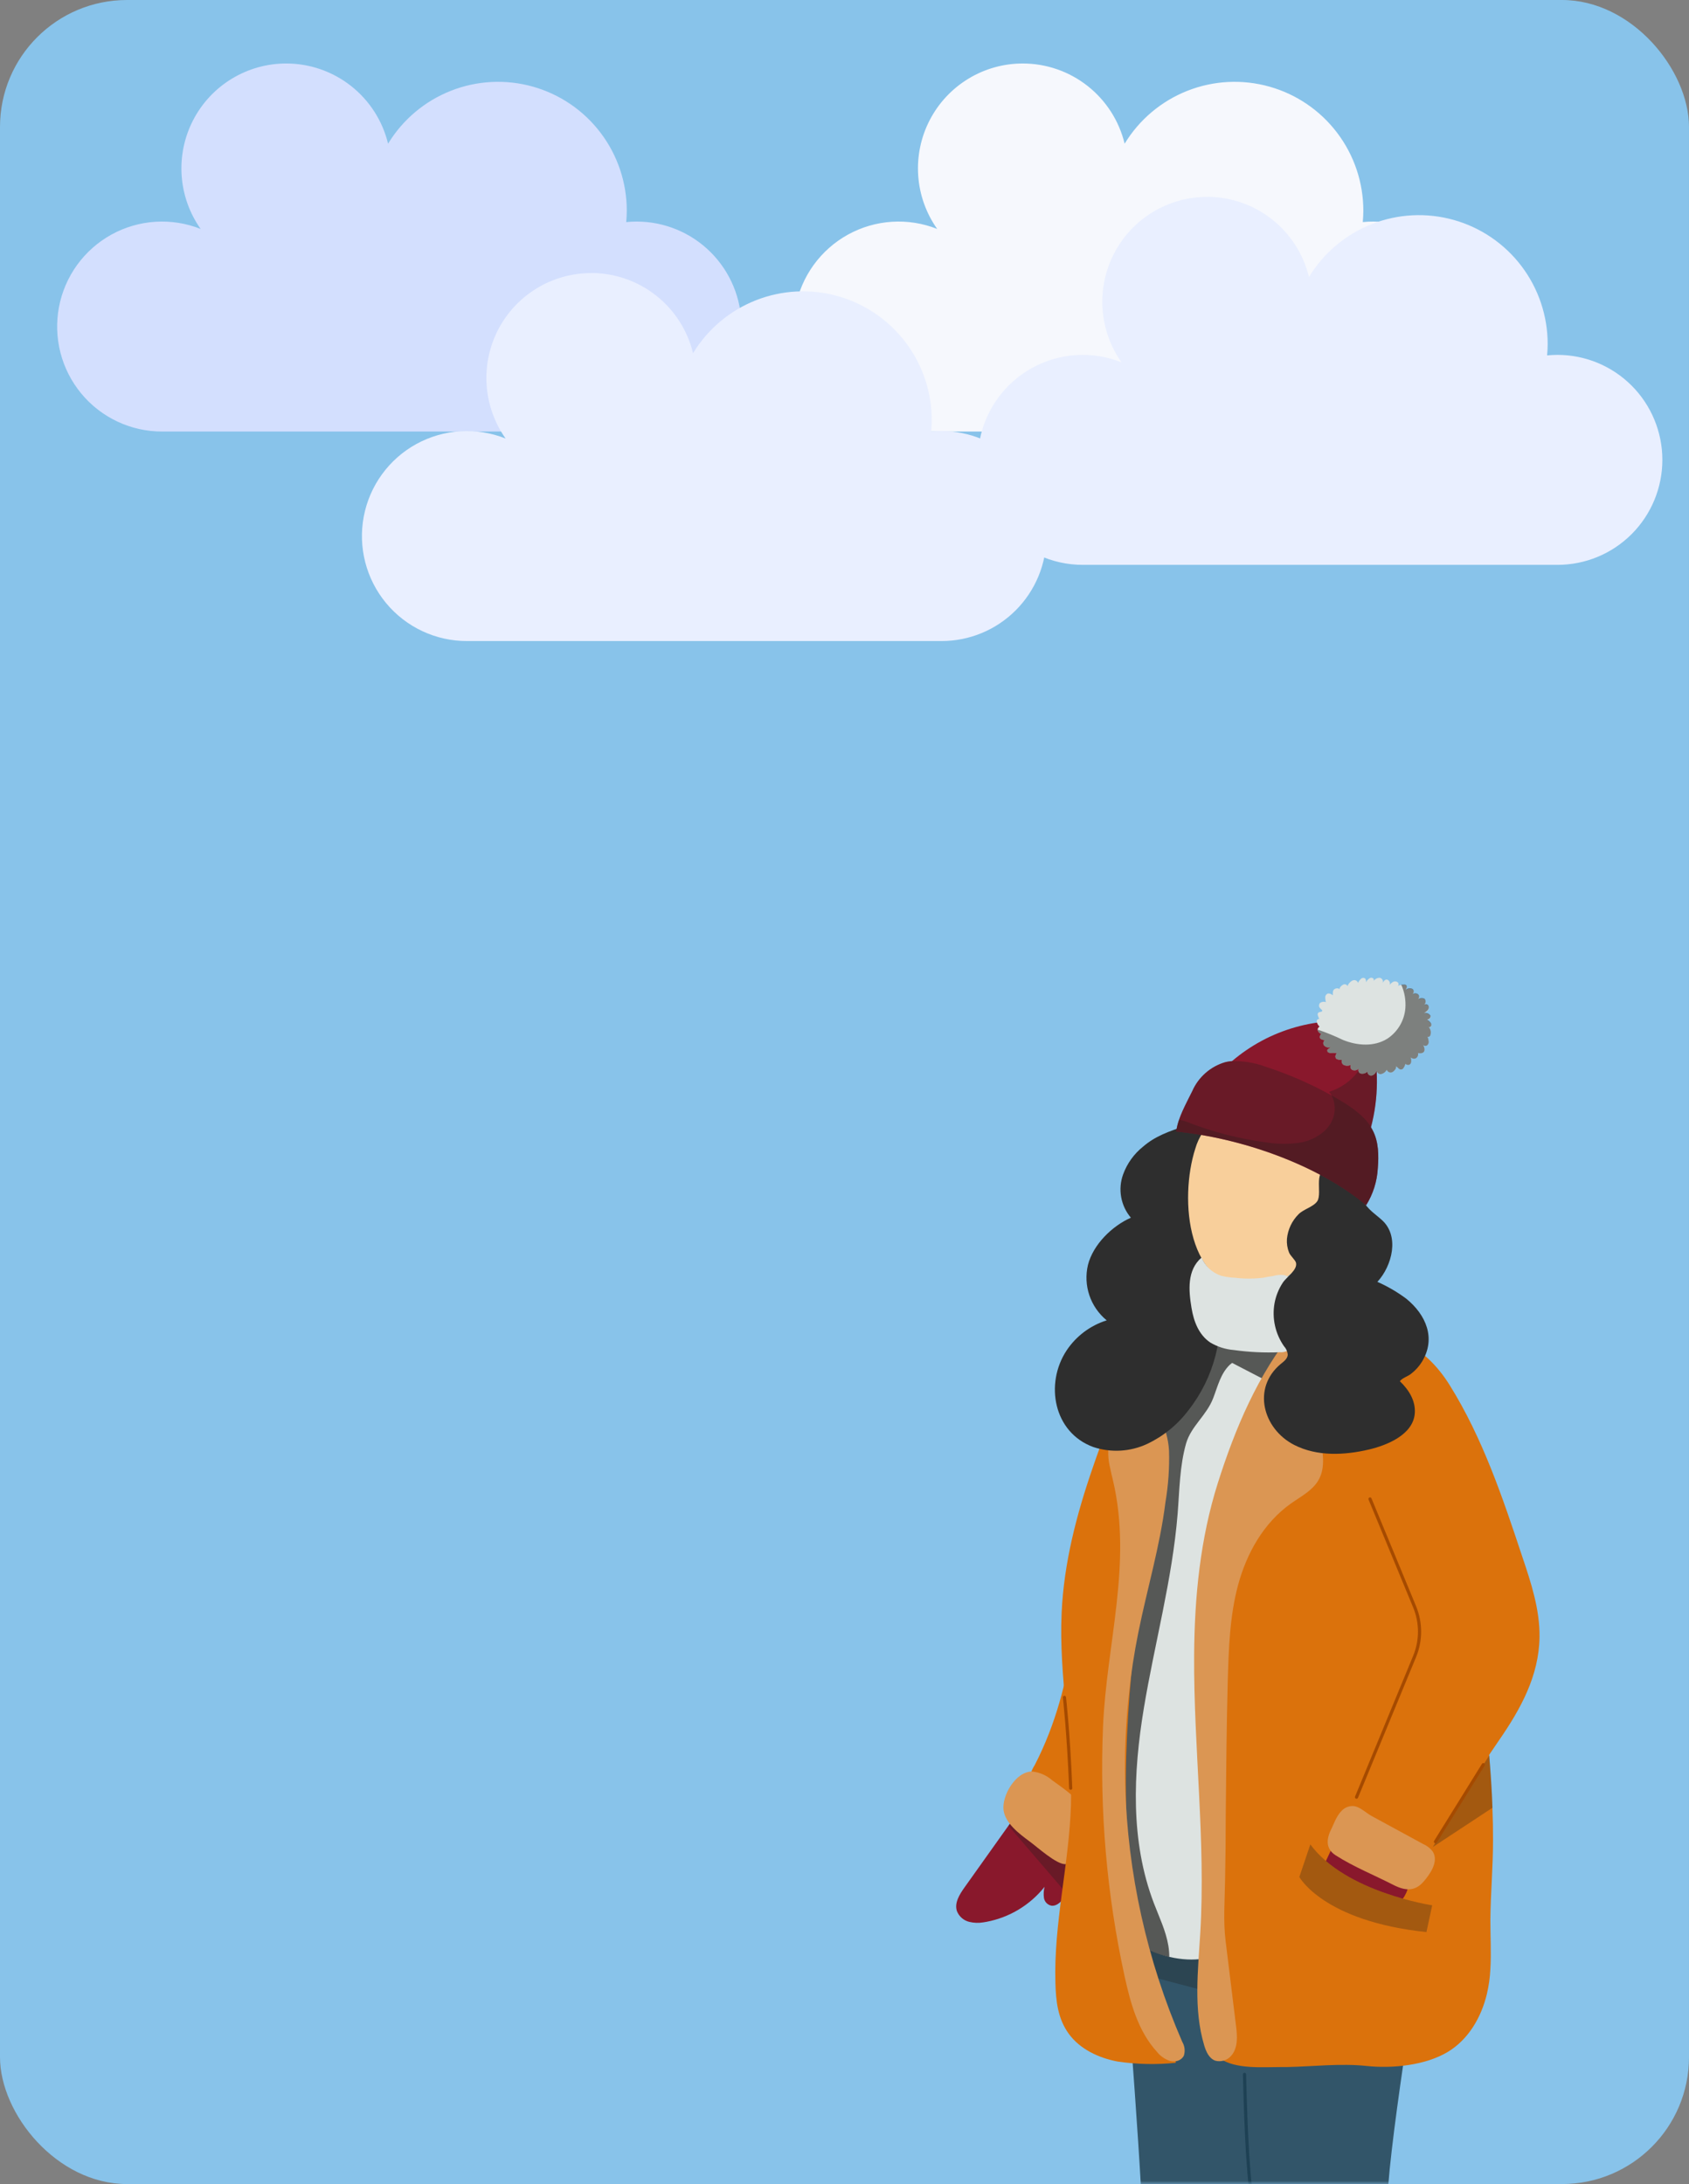 <svg width="266" height="344" viewBox="0 0 266 344" fill="none" xmlns="http://www.w3.org/2000/svg">
<rect x="0" y="0" width="266" height="344" fill="#808080" stroke="none"/>
<rect width="266" height="344" rx="20" fill="#88C3EA"/>
<mask id="mask0_421_1378" style="mask-type:alpha" maskUnits="userSpaceOnUse" x="0" y="0" width="266" height="344">
<rect width="266" height="344" rx="20" fill="#C5E6E5"/>
</mask>
<g mask="url(#mask0_421_1378)">
<path d="M202.343 301.288C202.343 301.288 202.343 301.713 202.213 302.694C201.943 305.963 201.297 315.518 200.758 336.688C200.66 340.292 200.341 345.777 199.94 352.169C198.911 367.322 197.194 387.585 196.099 400.049C195.747 404.136 195.453 407.406 195.282 409.367C195.159 410.659 195.094 411.37 195.094 411.37L192.47 411.043L179.842 409.457C179.842 409.457 179.842 405.566 179.842 399.739C179.842 383.539 179.915 352.332 179.842 348.245C179.67 340.17 176.507 300.144 176.507 300.144L202.343 301.288Z" fill="#325569"/>
<path d="M219.802 399.902C219.802 399.902 218.257 396.15 215.944 390.56C211.604 380.057 198.142 349.512 197.636 347.689C193.851 334.129 197.072 302.179 197.072 302.179L202.213 302.694L223.832 306.781C223.832 306.781 218.11 341.584 218.535 347.649C218.919 353.108 233.076 367.837 231.809 397.687L228.45 401.022C228.54 403.752 219.802 399.902 219.802 399.902Z" fill="#325569"/>
<g style="mix-blend-mode:overlay" opacity="0.3">
<path d="M173.564 309.298L219.23 321.329L218.633 305.816L173.932 301.574L173.564 309.298Z" fill="#1D1D1B"/>
</g>
<path d="M170.042 291.676C170.059 292.583 169.927 293.486 169.649 294.349C169.257 295.715 168.709 297.032 168.015 298.272C167.352 299.376 166.535 300.234 165.62 300.16C165.322 300.109 165.048 299.968 164.833 299.756C164.619 299.544 164.474 299.272 164.418 298.975C164.33 298.378 164.36 297.77 164.508 297.185C162.222 300.054 158.983 302.009 155.378 302.694L154.839 302.784C154.119 302.903 153.383 302.878 152.673 302.71C152.23 302.607 151.82 302.398 151.476 302.1C151.133 301.802 150.868 301.425 150.703 301.002C150.286 299.727 151.103 298.403 151.88 297.308L158.762 287.638L158.819 287.557C159.315 286.912 159.725 286.206 160.037 285.456C160.429 284.426 160.47 283.723 161.606 283.87C161.742 283.885 161.875 283.91 162.007 283.944C162.943 284.295 163.82 284.789 164.606 285.407C166.192 286.453 168.153 287.679 169.249 289.273C169.741 289.98 170.016 290.815 170.042 291.676Z" fill="#89182C"/>
<g style="mix-blend-mode:overlay" opacity="0.3">
<path d="M170.042 291.676C170.059 292.583 169.927 293.486 169.649 294.349C169.257 295.715 168.708 297.032 168.014 298.272L158.844 287.589C159.34 286.945 159.749 286.239 160.062 285.489C160.454 284.459 160.495 283.756 161.631 283.903L170.042 291.676Z" fill="#1D1D1B"/>
</g>
<path d="M162.98 277.969C162.367 278.928 162.015 280.029 161.958 281.165C162.13 284.484 167.156 285.579 168.423 288.677C170.31 283.579 171.144 278.151 170.875 272.722C170.769 268.365 170.957 261.933 168.995 258.01C167.965 264.965 166.249 271.619 162.98 277.969Z" fill="#DB720C"/>
<path d="M165.685 280.388C164.806 279.613 163.705 279.135 162.538 279.023C159.915 279.023 157.749 282.897 158.051 285.121C158.337 287.197 160.503 288.815 162.138 290.025C163.274 290.842 166.494 293.793 167.859 293.605C168.726 293.49 169.208 292.599 169.494 291.815C170.148 290.025 171.276 286.952 170.622 285.063C169.968 283.273 167.156 281.475 165.685 280.388Z" fill="#DB9653"/>
<path d="M208.147 220.509C202.023 245.182 198.449 270.418 197.48 295.82C197.341 299.58 197.063 303.773 194.211 306.348C191.612 308.686 187.86 309.07 184.231 308.236C182.164 307.761 180.195 306.931 178.411 305.784C176.635 304.721 175.119 303.274 173.973 301.55C171.406 297.463 172.395 290.973 172.175 286.421C171.251 267.825 173.354 249.203 178.403 231.282C178.403 231.143 178.477 230.988 178.517 230.841C179.098 228.764 179.735 226.68 180.406 224.62C180.455 224.449 180.52 224.269 180.577 224.097C181.787 220.359 183.13 216.673 184.607 213.039C185.236 211.461 185.988 209.769 187.517 208.952C188.841 208.2 190.484 208.249 192.028 208.314L201.019 208.707C202.932 208.788 204.967 208.911 206.512 209.982C209.675 212.205 209.054 216.847 208.147 220.509Z" fill="#DDE3E1"/>
<g style="mix-blend-mode:overlay" opacity="0.7">
<path d="M204.06 210.3C203.643 209.589 202.621 209.532 201.779 209.54L192.445 209.728C191.434 209.65 190.422 209.862 189.527 210.341C188.457 211.076 188.154 212.425 187.852 213.61C187.272 216.168 186.158 218.575 184.582 220.672C183.482 222.095 182.088 223.263 180.496 224.097C180.438 224.269 180.373 224.448 180.324 224.62C179.564 226.802 178.599 229.026 178.321 231.281C178.214 231.985 178.192 232.698 178.256 233.407C178.621 237.082 178.668 240.782 178.395 244.465C177.79 252.05 175.771 259.497 175.027 267.082C173.965 277.952 175.567 288.881 177.153 299.694C177.42 301.746 177.813 303.78 178.33 305.783C180.113 306.931 182.082 307.76 184.149 308.236C184.15 307.639 184.101 307.042 184.002 306.454C183.618 304.124 182.555 301.95 181.713 299.735C178.011 290.008 178.444 279.301 180.144 269.051C181.844 258.802 184.631 248.748 185.465 238.425C185.759 234.731 185.776 230.93 186.806 227.317C187.623 224.579 190.026 222.944 191.072 220.198C191.775 218.367 192.233 216.34 193.679 214.959C193.796 214.854 193.919 214.756 194.047 214.665L200.521 218.024L202.213 212.654C202.624 212.586 203.018 212.439 203.373 212.221C203.707 212.044 203.962 211.749 204.089 211.393C204.216 211.038 204.206 210.648 204.06 210.3Z" fill="#1D1D1B"/>
</g>
<path d="M234.719 302.44C234.719 305.031 234.874 307.59 234.719 310.148C234.654 311.475 234.468 312.794 234.163 314.088C233.297 317.7 231.286 321.223 227.992 323.201C224.461 325.31 219.287 325.833 215.209 325.4C211.13 324.967 206.88 325.482 202.654 325.572H201.681C198.739 325.572 194.595 325.939 192.069 324.19C189.887 322.678 190.598 319.376 190.533 317.136C190.287 308.513 189.977 299.849 189.715 291.185C189.429 281.541 189.209 271.888 189.241 262.251C189.244 256.971 189.585 251.696 190.263 246.46C190.361 245.74 190.467 245.029 190.574 244.318C192.641 231.069 197.456 217.828 207.444 209.057C210.321 216.92 216.516 223.181 221.96 229.696C228.556 237.591 231.768 245.054 232.52 255.034C233.035 262.235 233.926 269.337 234.523 276.473C234.752 279.203 234.94 281.941 235.038 284.696C235.111 286.412 235.144 288.145 235.136 289.878C235.136 294.128 234.752 298.264 234.719 302.44Z" fill="#DB720C"/>
<g style="mix-blend-mode:overlay" opacity="0.3">
<path d="M235.054 284.729L225.246 291.186L234.555 276.473C234.768 279.236 234.956 281.974 235.054 284.729Z" fill="#1D1D1B"/>
</g>
<path d="M220.317 211.379C223.628 212.066 226.554 215.343 228.303 218.155C233.501 226.484 236.656 235.883 239.746 245.193C241.127 249.28 242.517 253.514 242.459 257.846C242.378 263.968 239.468 269.199 236.1 274.078C232.218 279.694 228.605 285.75 225.205 291.717C224.625 292.73 224.388 294.014 223.39 294.57C221.527 295.575 219.255 294.512 217.416 293.466C215.135 292.175 212.601 290.54 212.209 287.941C211.645 284.238 213.844 280.756 215.323 277.544L221.094 264.981C222.312 262.341 223.546 259.595 223.546 256.693C223.546 253.497 221.985 250.53 220.562 247.702C216.809 240.194 213.552 232.448 210.811 224.514C208.809 218.719 210.942 214.567 216.459 211.902C217.649 211.296 219.009 211.111 220.317 211.379Z" fill="#DB720C"/>
<path d="M185.179 324.902C182.128 325.217 179.051 325.151 176.016 324.705C173 324.141 170.05 322.727 168.309 320.316C166.568 317.905 166.298 315.126 166.216 312.347C165.93 302.956 168.366 293.67 168.668 284.271C168.946 274.185 166.731 264.139 167.197 254.029C167.549 246.215 169.518 238.613 172.101 231.143C172.15 230.987 172.199 230.848 172.257 230.693C172.837 228.993 173.466 227.301 174.112 225.609C174.112 225.536 174.169 225.454 174.202 225.388C175.273 222.56 176.392 219.773 177.512 216.978C179.4 218.651 180.862 220.75 181.779 223.1C181.812 223.171 181.839 223.245 181.861 223.32C181.861 223.378 181.861 223.427 181.91 223.476C182.093 224.064 182.219 224.669 182.286 225.282C182.415 226.673 182.434 228.073 182.343 229.467C182.343 229.524 182.343 229.598 182.343 229.663C182.228 231.38 181.975 233.112 181.738 234.829C180.234 245.454 178.714 256.08 177.905 266.747C177.569 271.169 177.349 275.59 177.308 280.004V281.05C177.308 295.763 179.531 310.949 185.163 324.64L185.179 324.902Z" fill="#DB720C"/>
<path d="M207.844 225.993C208.269 228.445 208.882 231.077 207.599 233.211C206.651 234.796 204.861 235.712 203.324 236.799C199 239.856 196.328 244.67 194.987 249.639C193.647 254.609 193.508 259.799 193.353 264.924C193.173 271.904 193.107 278.885 193.042 285.857C193.042 289.295 193.006 292.739 192.936 296.188C192.887 299.457 192.625 302.539 193.026 305.759L194.66 319.074C194.865 320.709 195.004 322.613 193.843 323.855C193.539 324.188 193.149 324.43 192.717 324.555C192.284 324.681 191.825 324.685 191.391 324.567C190.41 324.207 189.952 323.153 189.658 322.188C187.933 316.467 188.685 310.312 189.029 304.468C189.903 289.886 187.974 275.288 188.064 260.69C188.121 251.56 189.021 242.34 191.8 233.57C194.497 225.062 198.077 216.504 203.864 209.434C204.64 208.486 206.128 206.867 207.542 207.799C208.956 208.731 208.024 211.289 207.812 212.548C207.067 217 207.078 221.545 207.844 225.993Z" fill="#DB9653"/>
<path d="M186.438 323.798C186.299 324.046 186.101 324.255 185.861 324.406C185.621 324.557 185.348 324.646 185.065 324.664C184.791 324.691 184.514 324.672 184.247 324.607C183.439 324.331 182.727 323.829 182.196 323.161C179.229 319.891 178.043 315.51 177.112 311.276C174.307 298.397 173.164 285.212 173.711 272.043C174.259 258.892 178.346 246.321 175.297 233.227C175.134 232.557 174.962 231.878 174.831 231.192C174.486 229.82 174.441 228.389 174.7 226.999C174.845 226.371 175.124 225.783 175.518 225.274C176.201 224.423 177.114 223.786 178.148 223.437C179.182 223.088 180.294 223.042 181.354 223.304C181.514 223.357 181.67 223.423 181.82 223.5C182.276 223.731 182.677 224.056 182.995 224.455C183.314 224.855 183.543 225.318 183.667 225.813C183.909 226.686 184.057 227.582 184.108 228.486C184.19 231.209 184.001 233.933 183.544 236.619C182.686 243.55 180.651 250.277 179.278 257.118C178.629 260.317 178.136 263.534 177.798 266.771C177.281 271.515 177.082 276.288 177.202 281.059C177.574 295.023 180.626 308.786 186.192 321.599C186.388 321.927 186.511 322.293 186.553 322.672C186.596 323.051 186.556 323.435 186.438 323.798Z" fill="#DB9653"/>
<path d="M218.609 300.863C217.774 300.976 216.924 300.852 216.157 300.503C213.656 299.599 211.284 298.371 209.103 296.85C208.607 296.576 208.226 296.132 208.032 295.599C207.971 295.058 208.092 294.511 208.376 294.046L210.272 290.025C209.978 290.662 218.127 294.929 218.944 295.297C219.982 295.795 222.091 296.171 221.641 297.675C221.257 298.926 219.949 300.569 218.609 300.863Z" fill="#89182C"/>
<path d="M210.321 286.649C210.885 285.546 211.612 284.475 213.026 284.459C214.073 284.459 215.102 285.529 215.985 286.012C218.71 287.494 221.434 288.976 224.159 290.458C224.763 290.722 225.285 291.142 225.671 291.676C226.611 293.245 225.18 295.24 224.183 296.384C222.835 297.921 221.323 297.839 219.459 296.891C216.476 295.362 213.173 294.03 210.354 292.224C208.621 291.12 208.956 289.42 209.749 287.916C209.912 287.516 210.141 287.082 210.321 286.649Z" fill="#DB9653"/>
<path d="M167.638 267.343C167.638 267.343 168.276 272.844 168.627 281.655" stroke="#A54A00" stroke-width="0.5" stroke-linecap="round" stroke-linejoin="round"/>
<path d="M213.639 283.061L222.786 260.903C223.299 259.663 223.564 258.334 223.564 256.992C223.564 255.65 223.299 254.321 222.786 253.081L215.764 236.096" stroke="#A54A00" stroke-width="0.5" stroke-linecap="round" stroke-linejoin="round"/>
<path d="M233.607 277.944L226.071 290.082" stroke="#A54A00" stroke-width="0.5" stroke-linecap="round" stroke-linejoin="round"/>
<path d="M224.649 304.312C208.408 302.612 204.632 295.632 204.632 295.632L206.365 290.507C211.907 298.06 225.556 300.095 225.556 300.095L224.649 304.312Z" fill="#DB720C"/>
<g style="mix-blend-mode:overlay" opacity="0.3">
<path d="M224.649 304.312C208.408 302.612 204.632 295.632 204.632 295.632L206.365 290.507C211.907 298.06 225.556 300.095 225.556 300.095L224.649 304.312Z" fill="#1D1D1B"/>
</g>
<path d="M199.082 351.294C199.082 351.294 197.644 350.076 196.941 344.575C196.238 339.074 196.001 326.724 196.001 326.724" stroke="#1E4154" stroke-width="0.5" stroke-linecap="round" stroke-linejoin="round"/>
<path d="M180.046 180.581C178.601 181.727 177.503 183.253 176.875 184.987C176.463 186.129 176.36 187.36 176.575 188.555C176.79 189.751 177.317 190.868 178.101 191.795C175.134 193.103 172.159 196.021 171.341 199.233C170.966 200.819 171.044 202.477 171.565 204.021C172.087 205.564 173.032 206.93 174.292 207.963C171.7 208.776 169.466 210.455 167.966 212.72C164.533 217.942 165.914 225.626 172.183 227.914C174.958 228.836 177.98 228.666 180.635 227.44C183.214 226.224 185.458 224.398 187.173 222.119C189.184 219.556 190.639 216.602 191.445 213.446C192.251 210.289 192.392 206.999 191.857 203.786C191.383 201.072 190.427 198.457 189.838 195.759C189.25 193.062 189.021 190.193 190.042 187.586C190.672 185.951 191.751 184.537 192.494 182.951C193.238 181.366 193.59 179.486 192.748 177.949C191.742 176.102 189.895 176.184 188.179 176.821C185.915 177.639 183.561 178.235 181.468 179.535C180.968 179.847 180.493 180.197 180.046 180.581Z" fill="#2E2E2E"/>
<path d="M191.105 176.911C190.439 177.261 189.863 177.758 189.421 178.366C188.906 179.147 188.512 180.001 188.252 180.9C185.686 188.836 186.879 203.532 197.84 202.968C200.472 202.838 202.237 201.571 204.248 199.862C206.275 198.129 207.689 195.786 208.277 193.185C209.332 188.452 208.686 182.036 205.188 178.701C203.001 176.784 200.184 175.742 197.276 175.775C195.429 175.759 192.977 175.897 191.105 176.911Z" fill="#F8CF9B"/>
<path d="M187.647 205.984C188.007 208.183 188.816 210.251 190.614 211.46C191.743 212.129 193.009 212.531 194.317 212.637C196.715 212.972 199.139 213.087 201.559 212.981C201.895 213.011 202.235 212.964 202.55 212.844C202.866 212.724 203.15 212.533 203.381 212.286C203.663 211.764 203.771 211.166 203.692 210.578L203.471 204.595C203.471 203.352 203.806 201.227 202.294 200.843C201.678 200.754 201.05 200.804 200.455 200.99C199.977 201.045 199.502 201.127 199.033 201.235C198.535 201.301 198.028 201.35 197.521 201.366C196.536 201.416 195.549 201.381 194.57 201.26C193.81 201.229 193.054 201.122 192.314 200.941C191.593 200.694 190.932 200.295 190.377 199.772C189.903 199.275 189.514 198.704 189.225 198.08C186.92 200.058 187.198 203.271 187.647 205.984Z" fill="#DDE3E1"/>
<path d="M216.091 190.855C216.582 191.288 217.097 191.673 217.554 192.089C220.489 194.615 219.246 199.388 216.925 201.898C218.541 202.612 220.071 203.506 221.486 204.562C224.592 207.096 226.194 210.815 223.938 214.493C223.481 215.228 222.894 215.873 222.205 216.398C221.69 216.798 220.832 217.043 220.464 217.55C221.862 218.882 222.99 220.648 222.81 222.667C222.508 226.018 218.372 227.653 215.593 228.306C211.743 229.214 207.419 229.426 203.815 227.579C198.911 225.062 197.137 218.637 201.706 214.828C202.196 214.428 202.785 214.011 202.809 213.357C202.762 212.862 202.552 212.396 202.213 212.033C200.85 210.077 200.313 207.663 200.717 205.314C200.926 204.148 201.368 203.036 202.017 202.045C202.597 201.138 204.371 200.034 204.109 198.898C204.003 198.448 203.218 197.819 203.006 197.263C202.739 196.588 202.627 195.862 202.679 195.138C202.817 193.667 203.464 192.291 204.509 191.248C205.327 190.43 206.831 190.103 207.452 189.204C208.359 187.88 206.512 183.622 209.757 184.3C210.852 184.636 211.876 185.167 212.781 185.869C213.991 186.744 213.868 187.888 214.579 189.073C214.995 189.737 215.505 190.337 216.091 190.855Z" fill="#2E2E2E"/>
<path d="M215.912 177.565C215.435 179.387 214.775 181.156 213.942 182.845C212.17 181.219 210.273 179.735 208.269 178.407C202.873 174.766 196.757 172.327 190.337 171.255C191.373 169.74 192.601 168.367 193.99 167.168C196.897 164.672 200.312 162.839 203.999 161.795C207.686 160.752 211.556 160.525 215.339 161.128C215.608 161.9 215.837 162.686 216.026 163.482C217.162 168.112 217.123 172.953 215.912 177.565Z" fill="#89182C"/>
<path d="M185.236 178.227C185.555 175.905 186.74 173.993 187.762 171.868C188.243 170.768 188.96 169.788 189.863 168.997C190.766 168.206 191.831 167.623 192.985 167.29C195.02 166.808 197.161 167.348 199.148 167.993C203.255 169.311 207.202 171.082 210.918 173.273C213.002 174.5 215.078 175.946 216.173 178.03C217.146 179.87 217.146 182.019 216.991 184.03C216.875 186.088 216.243 188.084 215.151 189.833C207.501 183.401 195.38 179.232 185.236 178.227Z" fill="#89182C"/>
<g style="mix-blend-mode:overlay" opacity="0.3">
<path d="M216.982 184.038C216.868 186.093 216.238 188.086 215.151 189.833C207.501 183.401 195.388 179.208 185.236 178.227C185.325 177.598 185.476 176.979 185.686 176.38C186.285 174.837 186.978 173.333 187.762 171.876C188.243 170.776 188.96 169.796 189.863 169.005C190.766 168.214 191.831 167.632 192.985 167.299C193.315 167.219 193.651 167.167 193.99 167.144C195.746 167.078 197.498 167.356 199.148 167.961C202.834 169.144 206.394 170.691 209.773 172.579C210.166 172.8 210.591 173.02 210.942 173.249C212.863 174.385 214.775 175.701 215.928 177.532C216.027 177.682 216.118 177.837 216.198 177.998C217.146 179.878 217.146 182.02 216.982 184.038Z" fill="#1D1D1B"/>
</g>
<g style="mix-blend-mode:overlay" opacity="0.3">
<path d="M216.982 184.038C216.868 186.093 216.238 188.086 215.151 189.833C207.501 183.401 195.388 179.207 185.236 178.227C185.325 177.598 185.476 176.979 185.686 176.379C186.077 176.435 186.461 176.534 186.83 176.674C190.893 178.274 195.137 179.372 199.466 179.943C201.28 180.233 203.129 180.233 204.943 179.943C206.158 179.704 207.299 179.177 208.269 178.406C208.739 178.039 209.143 177.594 209.463 177.091C209.892 176.432 210.145 175.674 210.197 174.89C210.248 174.105 210.097 173.32 209.757 172.611C209.64 172.379 209.495 172.162 209.324 171.966C211.18 171.394 212.803 170.24 213.952 168.673C215.1 167.107 215.713 165.211 215.699 163.269C215.812 163.324 215.922 163.387 216.026 163.457C217.166 168.095 217.127 172.945 215.912 177.565C216.011 177.714 216.101 177.87 216.181 178.031C217.146 179.878 217.146 182.019 216.982 184.038Z" fill="#1D1D1B"/>
</g>
<path d="M224.984 161.79C225.041 161.814 225.089 161.854 225.123 161.904C225.229 162.059 225.299 162.235 225.329 162.421C225.358 162.606 225.347 162.795 225.295 162.975C225.284 163.037 225.261 163.096 225.225 163.148C225.19 163.201 225.144 163.245 225.091 163.278C225.051 163.305 225.004 163.32 224.956 163.32C224.907 163.32 224.86 163.305 224.821 163.278C224.912 163.494 224.973 163.723 225.001 163.956C225.025 164.073 225.02 164.194 224.986 164.308C224.952 164.422 224.889 164.526 224.804 164.61C224.712 164.691 224.593 164.736 224.469 164.736C224.346 164.736 224.227 164.691 224.134 164.61C224.246 164.786 224.318 164.984 224.347 165.19C224.368 165.298 224.361 165.409 224.325 165.512C224.289 165.616 224.226 165.708 224.142 165.779C224.019 165.846 223.882 165.888 223.742 165.902C223.602 165.916 223.46 165.902 223.325 165.86C223.363 166.013 223.353 166.173 223.295 166.32C223.238 166.466 223.137 166.591 223.006 166.678C222.874 166.744 222.724 166.767 222.578 166.746C222.432 166.724 222.296 166.657 222.189 166.555C222.252 166.795 222.272 167.044 222.246 167.291C222.234 167.398 222.189 167.498 222.117 167.579C222.045 167.659 221.951 167.716 221.846 167.74C221.649 167.752 221.456 167.687 221.306 167.56C221.363 167.708 221.077 168.214 220.955 168.329C220.893 168.383 220.819 168.422 220.739 168.44C220.659 168.459 220.576 168.457 220.497 168.435C220.235 168.353 220.096 168.067 219.851 167.945C220.007 168.247 219.541 168.762 219.214 168.901C219.052 168.951 218.877 168.938 218.725 168.863C218.573 168.789 218.456 168.659 218.396 168.5C218.297 168.692 218.152 168.856 217.973 168.977C217.795 169.098 217.589 169.173 217.375 169.195C217.228 169.17 217.092 169.1 216.987 168.995C216.881 168.889 216.811 168.754 216.786 168.607C216.74 168.806 216.639 168.988 216.494 169.132C216.35 169.276 216.168 169.378 215.969 169.424C215.886 169.424 215.804 169.407 215.728 169.374C215.651 169.341 215.583 169.293 215.526 169.233C215.469 169.172 215.426 169.101 215.398 169.022C215.37 168.944 215.358 168.861 215.364 168.778C215.216 168.923 215.032 169.026 214.831 169.076C214.629 169.127 214.419 169.122 214.22 169.064C214.09 168.99 213.994 168.869 213.953 168.725C213.912 168.582 213.928 168.428 213.999 168.296C213.87 168.432 213.702 168.527 213.518 168.566C213.334 168.605 213.143 168.588 212.969 168.517C212.899 168.479 212.838 168.427 212.789 168.364C212.741 168.301 212.707 168.228 212.689 168.151C212.671 168.073 212.67 167.993 212.686 167.915C212.702 167.837 212.734 167.764 212.781 167.699C212.594 167.802 212.385 167.855 212.172 167.855C211.959 167.855 211.75 167.802 211.563 167.699C211.441 167.607 211.353 167.476 211.314 167.328C211.276 167.179 211.289 167.022 211.351 166.882C211.261 167.037 210.721 166.882 210.533 166.817C210.458 166.768 210.397 166.7 210.358 166.619C210.319 166.538 210.303 166.448 210.313 166.359C210.339 166.184 210.412 166.02 210.525 165.885C210.272 165.836 210.014 165.82 209.757 165.836C209.581 165.867 209.399 165.847 209.234 165.779C209.155 165.744 209.093 165.681 209.059 165.602C209.026 165.523 209.024 165.434 209.054 165.354C209.152 165.174 209.454 165.141 209.504 164.945C209.321 164.998 209.127 164.995 208.947 164.937C208.766 164.879 208.607 164.768 208.49 164.618C208.41 164.483 208.386 164.322 208.423 164.17C208.46 164.017 208.554 163.885 208.686 163.801C208.465 163.874 207.926 163.686 207.869 163.466C207.845 163.353 207.853 163.236 207.892 163.128C207.931 163.02 208 162.924 208.089 162.852C207.952 162.804 207.828 162.724 207.727 162.619C207.627 162.514 207.552 162.387 207.509 162.248C207.505 162.221 207.505 162.193 207.509 162.166C207.519 162.069 207.552 161.975 207.606 161.894C207.661 161.813 207.734 161.746 207.82 161.7C207.554 161.468 207.388 161.144 207.354 160.793C207.38 160.701 207.435 160.62 207.513 160.564C207.59 160.507 207.683 160.479 207.779 160.482C207.67 160.302 207.59 160.106 207.542 159.902C207.514 159.831 207.508 159.753 207.526 159.678C207.543 159.604 207.583 159.536 207.64 159.485C207.742 159.423 207.856 159.384 207.975 159.371C208.098 159.371 208.228 159.281 208.261 159.166C208.13 158.986 207.82 158.79 207.763 158.578C207.728 158.473 207.722 158.361 207.745 158.253C207.768 158.146 207.819 158.046 207.893 157.965C208.028 157.872 208.182 157.812 208.344 157.79C208.506 157.767 208.67 157.782 208.825 157.834C208.742 157.57 208.703 157.293 208.711 157.017C208.722 156.893 208.77 156.775 208.849 156.679C208.927 156.583 209.033 156.513 209.152 156.477C209.292 156.47 209.431 156.494 209.561 156.546C209.691 156.598 209.808 156.678 209.904 156.78V156.608C209.904 156.314 209.904 155.938 210.174 155.791C210.294 155.709 210.437 155.665 210.582 155.665C210.728 155.665 210.871 155.709 210.991 155.791C210.893 155.545 211.375 155.128 211.637 155.047C211.768 155.014 211.906 155.031 212.025 155.095C212.145 155.158 212.236 155.263 212.283 155.39C212.135 155.104 212.757 154.507 213.1 154.401C213.257 154.352 213.427 154.368 213.573 154.445C213.718 154.521 213.827 154.653 213.876 154.81C213.983 154.576 214.132 154.366 214.318 154.189C214.39 154.106 214.488 154.05 214.596 154.028C214.703 154.005 214.815 154.019 214.914 154.066C215.135 154.189 215.143 154.483 215.135 154.728C215.233 154.488 215.401 154.283 215.617 154.139C215.708 154.05 215.83 154 215.957 154C216.084 154 216.205 154.05 216.296 154.139C216.332 154.193 216.355 154.254 216.363 154.318C216.372 154.381 216.366 154.446 216.345 154.507C216.45 154.347 216.595 154.217 216.765 154.129C216.936 154.042 217.126 154 217.317 154.009C217.404 154.027 217.485 154.064 217.555 154.117C217.625 154.171 217.682 154.239 217.723 154.317C217.764 154.395 217.786 154.481 217.79 154.569C217.793 154.657 217.777 154.745 217.742 154.826C217.906 154.54 218.2 154.172 218.511 154.311C218.66 154.379 218.779 154.501 218.844 154.652C218.909 154.803 218.916 154.973 218.862 155.128C219.015 154.915 219.217 154.741 219.451 154.622C219.563 154.577 219.684 154.563 219.803 154.58C219.922 154.597 220.035 154.645 220.129 154.72C220.172 154.759 220.205 154.806 220.228 154.859C220.252 154.912 220.263 154.969 220.263 155.026C220.263 155.084 220.252 155.141 220.228 155.194C220.205 155.246 220.172 155.294 220.129 155.333C220.283 155.205 220.477 155.139 220.677 155.145H221.004C221.077 155.127 221.153 155.123 221.227 155.134C221.301 155.146 221.373 155.171 221.437 155.21C221.489 155.26 221.527 155.322 221.547 155.391C221.567 155.46 221.568 155.533 221.551 155.603C221.517 155.743 221.453 155.874 221.363 155.987C221.508 155.849 221.692 155.76 221.89 155.732C222.088 155.704 222.29 155.739 222.467 155.831C222.526 155.882 222.573 155.945 222.605 156.015C222.637 156.086 222.654 156.162 222.654 156.24C222.654 156.318 222.637 156.394 222.605 156.465C222.573 156.535 222.526 156.598 222.467 156.649C222.603 156.551 222.769 156.505 222.936 156.516C223.103 156.528 223.261 156.598 223.382 156.714C223.468 156.819 223.511 156.952 223.502 157.088C223.493 157.223 223.433 157.349 223.333 157.442C223.483 157.338 223.657 157.277 223.839 157.265C224.021 157.254 224.202 157.292 224.363 157.376C224.472 157.511 224.528 157.681 224.52 157.854C224.513 158.027 224.442 158.191 224.322 158.316C224.373 158.281 224.431 158.256 224.493 158.245C224.554 158.233 224.617 158.234 224.677 158.248C224.738 158.262 224.795 158.288 224.845 158.325C224.895 158.362 224.937 158.409 224.968 158.463C225.016 158.577 225.033 158.702 225.016 158.824C224.998 158.947 224.948 159.062 224.87 159.158C224.702 159.346 224.503 159.504 224.281 159.624C224.473 159.581 224.674 159.598 224.856 159.675C225.038 159.751 225.191 159.882 225.295 160.049C225.303 160.124 225.295 160.2 225.271 160.272C225.248 160.344 225.209 160.41 225.158 160.465C225.107 160.521 225.045 160.565 224.975 160.595C224.906 160.625 224.831 160.639 224.755 160.637C224.955 160.769 225.134 160.928 225.287 161.112C225.352 161.185 225.396 161.274 225.415 161.371C225.433 161.467 225.426 161.567 225.393 161.659C225.346 161.719 225.281 161.764 225.209 161.787C225.136 161.81 225.058 161.811 224.984 161.79Z" fill="#DDE3E1"/>
<g style="mix-blend-mode:overlay" opacity="0.5">
<path d="M224.984 161.79C225.041 161.814 225.089 161.854 225.123 161.904C225.229 162.059 225.299 162.235 225.329 162.42C225.358 162.606 225.347 162.795 225.295 162.975C225.284 163.037 225.261 163.096 225.225 163.148C225.19 163.2 225.144 163.244 225.091 163.277C225.051 163.305 225.004 163.32 224.956 163.32C224.908 163.32 224.86 163.305 224.821 163.277C224.912 163.494 224.973 163.722 225.001 163.956C225.025 164.073 225.02 164.194 224.986 164.308C224.952 164.422 224.889 164.526 224.805 164.61C224.712 164.691 224.593 164.736 224.469 164.736C224.346 164.736 224.227 164.691 224.134 164.61C224.246 164.786 224.318 164.984 224.347 165.19C224.368 165.297 224.361 165.409 224.325 165.512C224.289 165.616 224.226 165.708 224.142 165.779C224.019 165.846 223.882 165.888 223.742 165.902C223.602 165.916 223.46 165.902 223.325 165.86C223.363 166.013 223.353 166.173 223.296 166.32C223.238 166.466 223.137 166.591 223.006 166.678C222.874 166.744 222.725 166.767 222.578 166.745C222.432 166.723 222.296 166.657 222.189 166.555C222.253 166.795 222.272 167.044 222.246 167.291C222.234 167.398 222.189 167.498 222.117 167.579C222.045 167.659 221.951 167.716 221.846 167.74C221.649 167.751 221.456 167.687 221.306 167.56C221.363 167.707 221.077 168.214 220.955 168.329C220.893 168.383 220.819 168.422 220.739 168.44C220.659 168.459 220.576 168.457 220.497 168.435C220.235 168.353 220.097 168.067 219.851 167.945C220.007 168.247 219.541 168.762 219.214 168.901C219.052 168.951 218.877 168.938 218.725 168.863C218.573 168.789 218.456 168.659 218.396 168.5C218.297 168.692 218.152 168.856 217.973 168.977C217.795 169.098 217.589 169.173 217.375 169.195C217.228 169.17 217.092 169.1 216.987 168.995C216.881 168.889 216.811 168.754 216.786 168.607C216.74 168.805 216.639 168.987 216.494 169.132C216.35 169.276 216.168 169.377 215.969 169.424C215.886 169.424 215.804 169.407 215.728 169.374C215.651 169.341 215.583 169.293 215.526 169.233C215.469 169.172 215.426 169.1 215.398 169.022C215.37 168.944 215.358 168.861 215.364 168.778C215.216 168.923 215.032 169.026 214.831 169.076C214.63 169.126 214.419 169.122 214.22 169.064C214.09 168.99 213.994 168.869 213.953 168.725C213.912 168.582 213.928 168.428 213.999 168.296C213.87 168.432 213.702 168.526 213.518 168.566C213.334 168.605 213.143 168.588 212.969 168.517C212.899 168.479 212.838 168.427 212.789 168.364C212.741 168.301 212.707 168.228 212.689 168.151C212.671 168.073 212.67 167.993 212.686 167.915C212.702 167.837 212.734 167.764 212.781 167.699C212.595 167.802 212.385 167.855 212.172 167.855C211.959 167.855 211.75 167.802 211.563 167.699C211.441 167.607 211.353 167.476 211.314 167.328C211.276 167.179 211.289 167.022 211.351 166.882C211.261 167.037 210.721 166.882 210.533 166.817C210.458 166.768 210.397 166.7 210.358 166.619C210.319 166.538 210.303 166.448 210.313 166.359C210.339 166.184 210.412 166.02 210.525 165.885C210.272 165.836 210.014 165.819 209.757 165.836C209.581 165.867 209.399 165.847 209.234 165.779C209.155 165.744 209.093 165.681 209.059 165.602C209.026 165.523 209.024 165.434 209.054 165.353C209.152 165.174 209.455 165.141 209.504 164.945C209.321 164.998 209.127 164.995 208.947 164.937C208.766 164.879 208.607 164.768 208.49 164.618C208.41 164.483 208.386 164.322 208.423 164.17C208.46 164.017 208.554 163.885 208.686 163.801C208.466 163.874 207.926 163.686 207.869 163.465C207.845 163.353 207.853 163.236 207.892 163.128C207.931 163.019 208 162.924 208.09 162.852C207.952 162.804 207.828 162.724 207.728 162.619C207.627 162.514 207.552 162.387 207.509 162.248C207.505 162.22 207.505 162.193 207.509 162.166C208.877 162.627 210.215 163.173 211.514 163.801C213.746 164.7 216.418 164.92 218.535 163.572C219.33 163.037 219.994 162.33 220.478 161.504C220.962 160.678 221.253 159.753 221.331 158.798C221.426 157.524 221.201 156.245 220.677 155.079H221.004C221.077 155.061 221.153 155.058 221.227 155.069C221.301 155.08 221.373 155.106 221.437 155.145C221.489 155.194 221.527 155.257 221.547 155.326C221.567 155.394 221.568 155.467 221.551 155.537C221.518 155.677 221.453 155.808 221.363 155.921C221.508 155.783 221.692 155.694 221.89 155.666C222.088 155.638 222.29 155.673 222.467 155.766C222.526 155.817 222.573 155.879 222.605 155.95C222.637 156.02 222.654 156.097 222.654 156.175C222.654 156.252 222.637 156.329 222.605 156.399C222.573 156.47 222.526 156.533 222.467 156.583C222.603 156.486 222.769 156.439 222.936 156.451C223.104 156.463 223.261 156.533 223.382 156.649C223.468 156.753 223.511 156.887 223.502 157.022C223.493 157.157 223.433 157.284 223.333 157.376C223.483 157.272 223.658 157.211 223.839 157.2C224.021 157.188 224.202 157.227 224.363 157.311C224.472 157.445 224.528 157.615 224.52 157.788C224.513 157.961 224.442 158.126 224.322 158.251C224.374 158.215 224.432 158.191 224.493 158.179C224.554 158.167 224.617 158.169 224.677 158.182C224.738 158.196 224.795 158.222 224.845 158.26C224.895 158.297 224.937 158.344 224.968 158.398C225.017 158.512 225.033 158.636 225.016 158.759C224.998 158.881 224.948 158.997 224.87 159.093C224.702 159.281 224.503 159.438 224.281 159.558C224.474 159.515 224.674 159.533 224.856 159.609C225.038 159.685 225.191 159.816 225.295 159.983C225.303 160.059 225.295 160.135 225.272 160.206C225.248 160.278 225.209 160.344 225.158 160.4C225.107 160.455 225.045 160.5 224.976 160.529C224.906 160.559 224.831 160.574 224.755 160.572C224.955 160.703 225.134 160.863 225.287 161.046C225.352 161.119 225.396 161.209 225.415 161.305C225.434 161.402 225.426 161.501 225.393 161.594C225.355 161.665 225.294 161.723 225.221 161.758C225.147 161.794 225.064 161.805 224.984 161.79Z" fill="#1D1D1B"/>
</g>
</g>
<path d="M161.085 10C164.785 10.002 168.376 11.248 171.284 13.539C174.191 15.829 176.246 19.031 177.118 22.631C179.419 18.848 182.893 15.921 187.01 14.299C191.126 12.676 195.66 12.447 199.92 13.645C204.179 14.842 207.93 17.402 210.601 20.934C213.272 24.465 214.715 28.774 214.712 33.204C214.712 33.802 214.673 34.394 214.624 34.98C215.162 34.926 215.708 34.898 216.26 34.898C220.641 34.898 224.842 36.64 227.939 39.741C231.036 42.842 232.776 47.048 232.776 51.434C232.776 55.819 231.036 60.026 227.939 63.127C224.842 66.228 220.641 67.97 216.26 67.97H141.544C139.111 67.974 136.708 67.44 134.506 66.406C132.303 65.373 130.356 63.865 128.803 61.99C127.251 60.116 126.131 57.921 125.523 55.563C124.916 53.205 124.836 50.742 125.29 48.349C125.744 45.956 126.72 43.694 128.148 41.723C129.577 39.752 131.422 38.121 133.553 36.946C135.684 35.772 138.048 35.084 140.475 34.93C142.903 34.777 145.334 35.162 147.596 36.059C145.849 33.584 144.815 30.677 144.608 27.654C144.401 24.631 145.028 21.61 146.42 18.919C147.813 16.229 149.917 13.974 152.504 12.401C155.09 10.828 158.059 9.997 161.085 10Z" fill="#F6F8FD"/>
<path d="M190.116 31C193.815 31.002 197.407 32.248 200.314 34.538C203.222 36.828 205.276 40.03 206.149 43.629C208.45 39.846 211.924 36.919 216.04 35.297C220.157 33.674 224.691 33.445 228.95 34.642C233.21 35.84 236.961 38.4 239.632 41.932C242.302 45.463 243.746 49.772 243.743 54.202C243.743 54.802 243.704 55.392 243.653 55.979C244.193 55.926 244.739 55.895 245.289 55.895C249.669 55.895 253.87 57.638 256.968 60.739C260.065 63.84 261.805 68.046 261.805 72.432C261.805 76.817 260.065 81.023 256.968 84.125C253.87 87.226 249.669 88.968 245.289 88.968H170.574C168.139 88.977 165.733 88.446 163.526 87.414C161.32 86.382 159.369 84.875 157.813 83C156.257 81.125 155.134 78.928 154.525 76.568C153.916 74.207 153.836 71.741 154.29 69.346C154.745 66.951 155.722 64.686 157.153 62.713C158.585 60.741 160.434 59.109 162.568 57.936C164.703 56.763 167.07 56.077 169.5 55.927C171.931 55.777 174.364 56.167 176.627 57.069C174.879 54.594 173.846 51.685 173.639 48.662C173.432 45.638 174.059 42.616 175.453 39.925C176.847 37.235 178.953 34.98 181.541 33.407C184.129 31.835 187.099 31.006 190.126 31.01L190.116 31Z" fill="#E9EFFF"/>
<path d="M45.085 10C48.785 10.002 52.376 11.248 55.284 13.539C58.191 15.829 60.246 19.031 61.118 22.631C63.419 18.848 66.893 15.921 71.01 14.299C75.126 12.676 79.66 12.447 83.92 13.645C88.179 14.842 91.93 17.402 94.601 20.934C97.272 24.465 98.715 28.774 98.712 33.204C98.712 33.802 98.673 34.394 98.624 34.98C99.162 34.926 99.708 34.898 100.26 34.898C104.641 34.898 108.842 36.64 111.939 39.741C115.036 42.842 116.776 47.048 116.776 51.434C116.776 55.819 115.036 60.026 111.939 63.127C108.842 66.228 104.641 67.97 100.26 67.97H25.544C23.111 67.974 20.708 67.44 18.506 66.406C16.303 65.373 14.356 63.865 12.803 61.99C11.251 60.116 10.131 57.921 9.523 55.563C8.916 53.205 8.836 50.742 9.29 48.349C9.744 45.956 10.72 43.694 12.148 41.723C13.577 39.752 15.422 38.121 17.553 36.946C19.684 35.772 22.048 35.084 24.475 34.93C26.903 34.777 29.334 35.162 31.596 36.059C29.849 33.584 28.815 30.677 28.608 27.654C28.401 24.631 29.027 21.61 30.42 18.919C31.812 16.229 33.917 13.974 36.504 12.401C39.09 10.828 42.059 9.997 45.085 10Z" fill="#D3DFFE"/>
<path d="M93.116 43C96.815 43.002 100.407 44.248 103.314 46.538C106.222 48.828 108.276 52.03 109.149 55.629C111.45 51.846 114.924 48.919 119.04 47.297C123.157 45.674 127.691 45.445 131.95 46.642C136.21 47.84 139.961 50.4 142.632 53.932C145.302 57.463 146.746 61.772 146.743 66.202C146.743 66.802 146.704 67.392 146.653 67.979C147.193 67.926 147.739 67.895 148.289 67.895C152.669 67.895 156.87 69.638 159.968 72.739C163.065 75.84 164.805 80.046 164.805 84.432C164.805 88.817 163.065 93.023 159.968 96.125C156.87 99.226 152.669 100.968 148.289 100.968H73.574C71.139 100.977 68.733 100.446 66.526 99.414C64.32 98.382 62.369 96.875 60.813 95C59.257 93.125 58.134 90.928 57.525 88.568C56.916 86.207 56.836 83.741 57.29 81.346C57.745 78.951 58.722 76.686 60.154 74.713C61.585 72.741 63.434 71.109 65.568 69.936C67.703 68.763 70.07 68.077 72.5 67.927C74.931 67.777 77.364 68.167 79.627 69.069C77.879 66.594 76.846 63.685 76.639 60.662C76.432 57.638 77.059 54.616 78.453 51.925C79.847 49.235 81.953 46.98 84.541 45.407C87.129 43.835 90.099 43.006 93.126 43.01L93.116 43Z" fill="#E9EFFF"/>
</svg>
